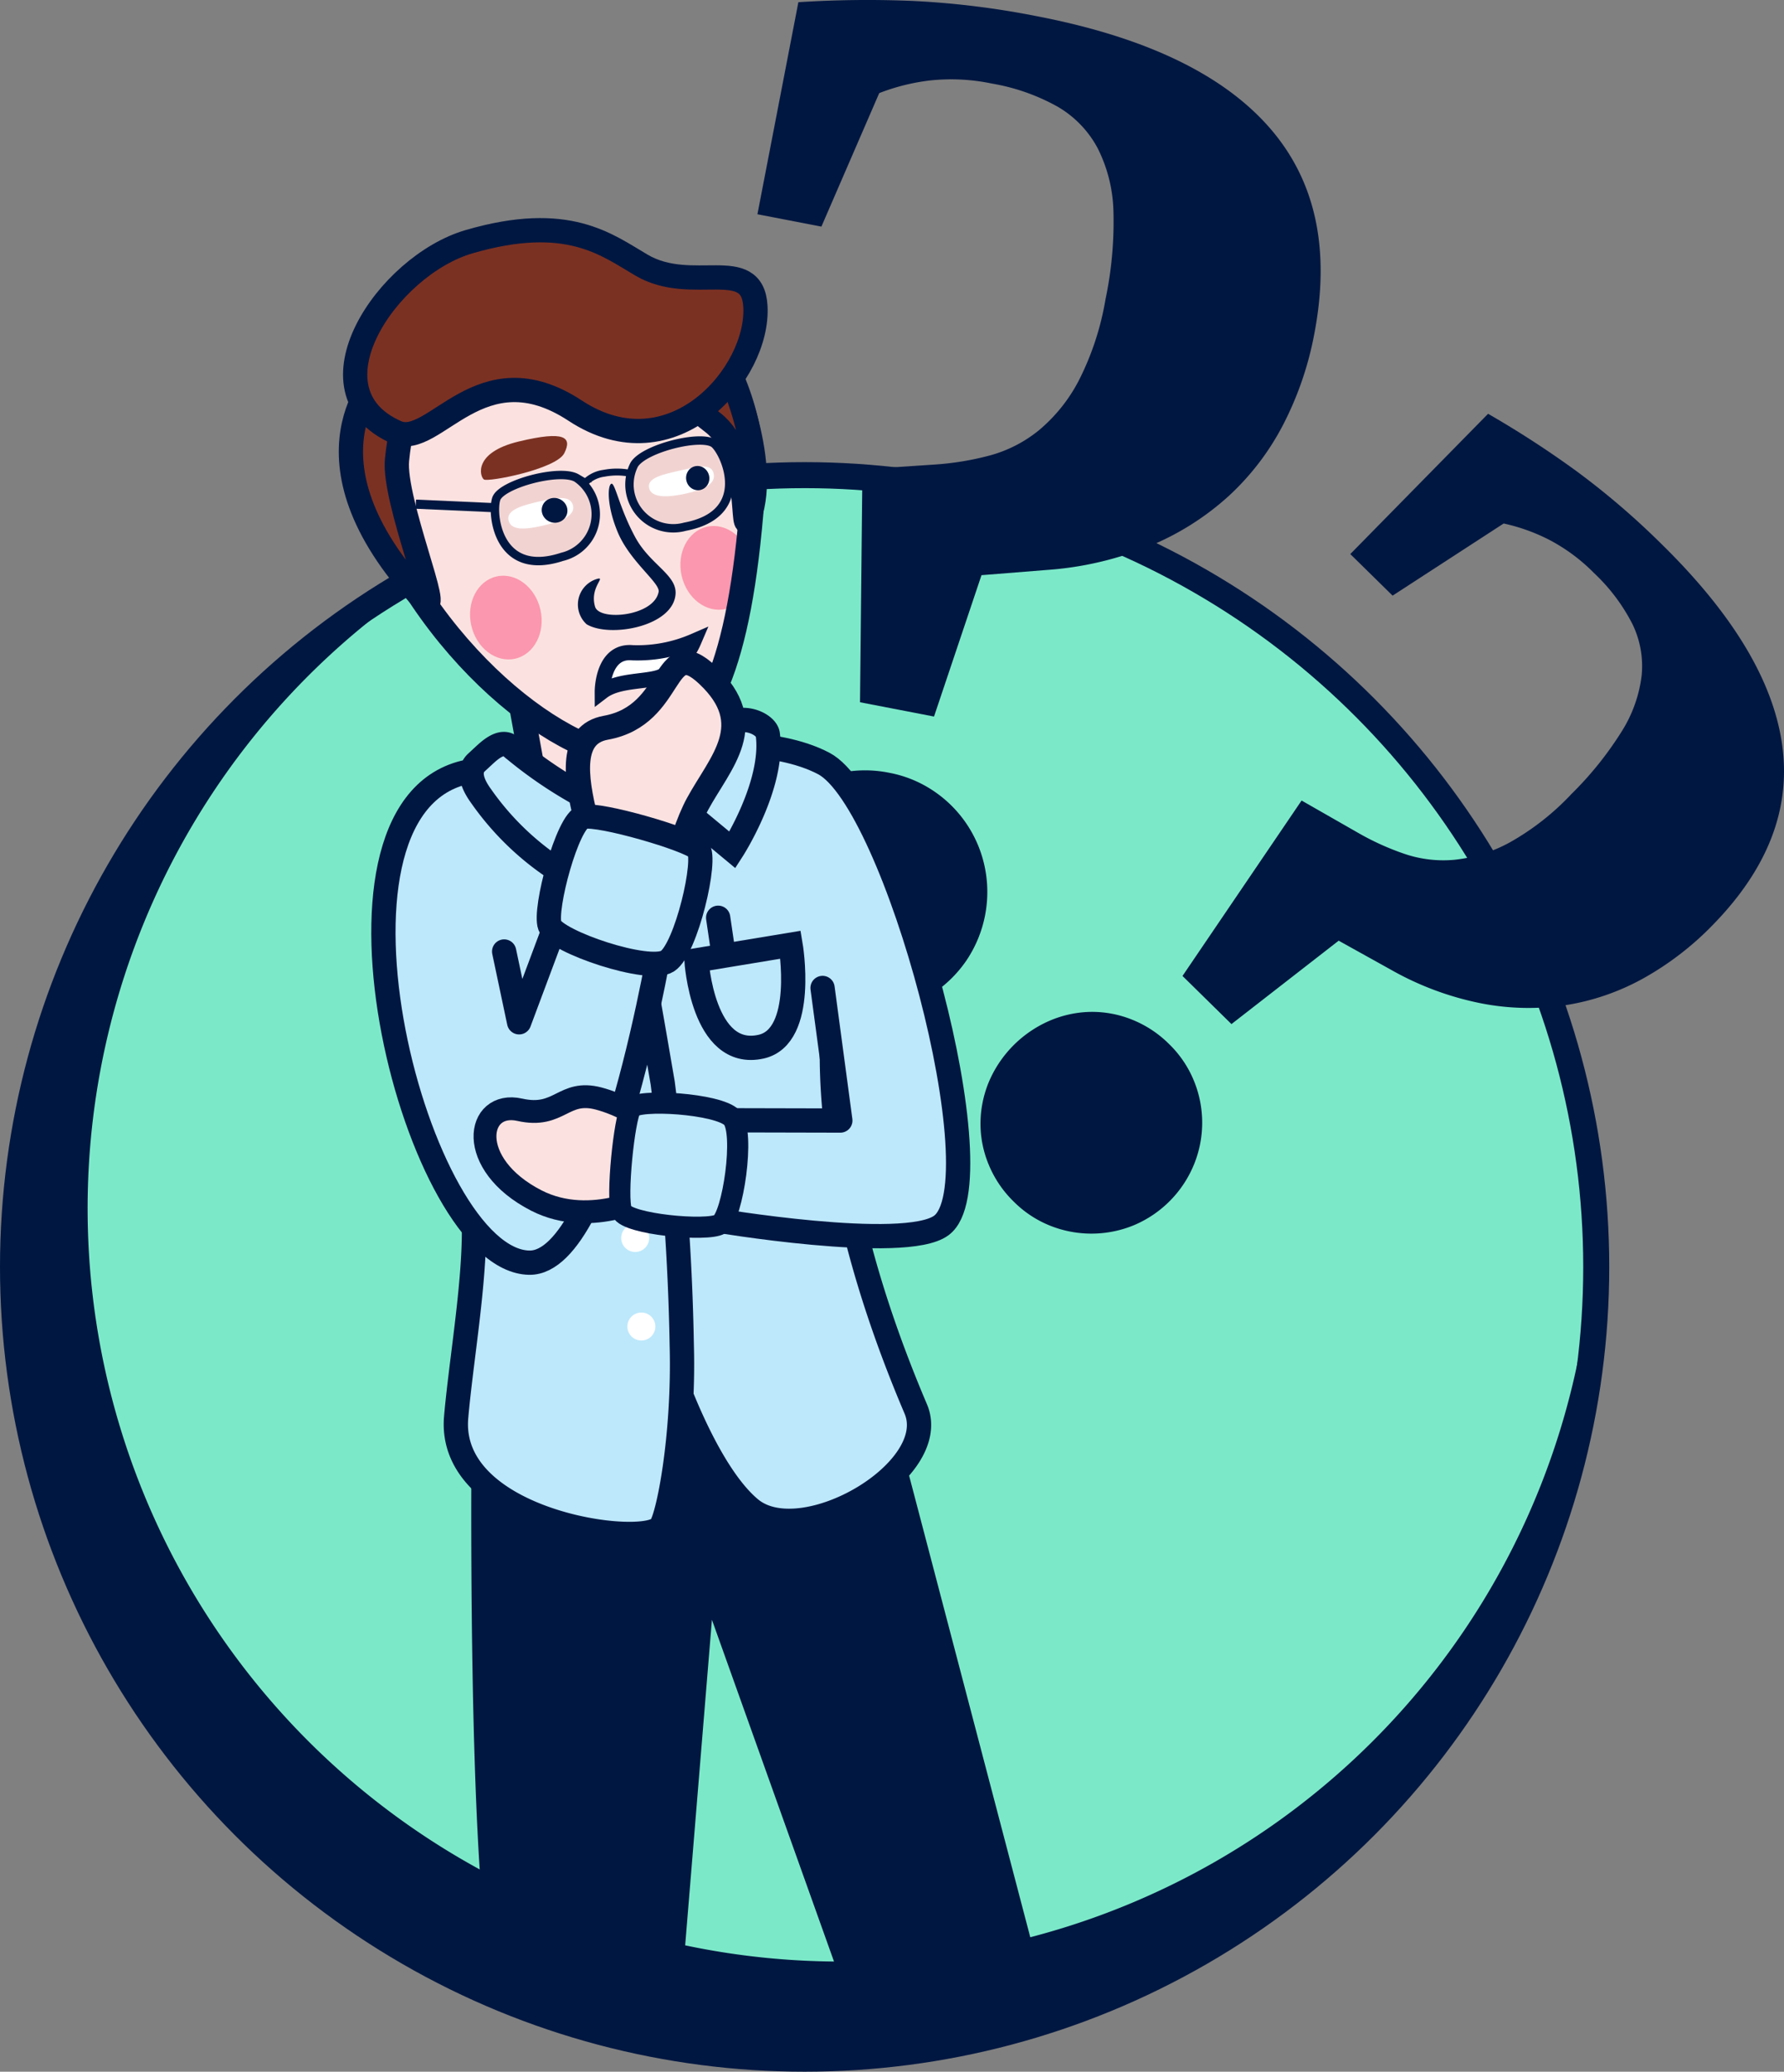 <svg id="Layer_1" data-name="Layer 1" xmlns="http://www.w3.org/2000/svg" viewBox="0 0 147.048 170.728"><rect x="0" y="0" width="147.048" height="170.728" fill="#808080" stroke="none"/><defs><style>.cls-1{fill:#7be9c8;stroke-width:2.144px;}.cls-1,.cls-10,.cls-11,.cls-12,.cls-14,.cls-15,.cls-16,.cls-17,.cls-18,.cls-3,.cls-5,.cls-8,.cls-9{stroke:#001741;}.cls-1,.cls-10,.cls-11,.cls-12,.cls-14,.cls-15,.cls-16,.cls-17,.cls-18,.cls-3,.cls-5,.cls-8{stroke-miterlimit:10;}.cls-2{fill:#001741;}.cls-17,.cls-3,.cls-4{fill:#fbe2e0;}.cls-14,.cls-15,.cls-16,.cls-3,.cls-8,.cls-9{stroke-width:2px;}.cls-13,.cls-5{fill:#fff;}.cls-5{stroke-width:1.254px;}.cls-6{fill:#fb97ae;}.cls-15,.cls-7{fill:#7b3122;}.cls-18,.cls-8,.cls-9{fill:#bde8fb;}.cls-16,.cls-9{stroke-linecap:round;}.cls-9{stroke-linejoin:round;}.cls-10{fill:#f1d4d2;stroke-width:0.693px;}.cls-11{fill:#8ccef1;stroke-width:0.754px;}.cls-12,.cls-14,.cls-16{fill:none;}.cls-12{stroke-width:0.569px;}.cls-17{stroke-width:1.882px;}.cls-18{stroke-width:1.742px;}</style></defs><title>what-even</title><circle class="cls-1" cx="66.322" cy="104.406" r="65.25"/><path class="cls-2" d="M39.1,45.362a62.061,62.061,0,1,0,92.192,56.756c.032.879.054,1.769.054,2.658A65.246,65.246,0,1,1,39.1,45.362Z"/><path class="cls-2" d="M69.468,83.342a9.975,9.975,0,0,1-3.73-1.519,9.664,9.664,0,0,1-2.7-2.7,9.9,9.9,0,0,1-1.443-3.5,10.483,10.483,0,0,1,1.481-7.671A9.893,9.893,0,0,1,65.722,65.2a9.7,9.7,0,0,1,3.516-1.5,9.986,9.986,0,0,1,4.029-.021,9.74,9.74,0,0,1,3.7,1.515,9.992,9.992,0,0,1,4.2,6.248,10.119,10.119,0,0,1-1.482,7.67,10.08,10.08,0,0,1-6.219,4.207A9.787,9.787,0,0,1,69.468,83.342ZM76.987,59.05l-6.1-1.178.2-19.192L77,38.286a23.654,23.654,0,0,0,4.567-.746,10.95,10.95,0,0,0,4.056-2.073A13.374,13.374,0,0,0,88.9,31.4a23.186,23.186,0,0,0,2.221-6.73,31.019,31.019,0,0,0,.657-7.215,12.223,12.223,0,0,0-1.294-5.226,8.684,8.684,0,0,0-3.3-3.433A16.866,16.866,0,0,0,81.776,6.89a16.37,16.37,0,0,0-5.142-.256,16.948,16.948,0,0,0-4.164,1.04l-4.765,11-5.273-1.018L65.807.181a89.432,89.432,0,0,1,9.512-.1A70.012,70.012,0,0,1,85.491,1.341q13.328,2.574,19.1,9.125t3.732,17.1a27.153,27.153,0,0,1-2.529,7.377,21.306,21.306,0,0,1-4.529,5.945A22.366,22.366,0,0,1,94.753,45a27.333,27.333,0,0,1-8.429,1.967L80.9,47.4Z"/><path class="cls-2" d="M83.573,99.039a9.07,9.07,0,0,1-2.065-3.031,8.811,8.811,0,0,1-.691-3.411,9.058,9.058,0,0,1,.669-3.385,9.56,9.56,0,0,1,4.985-5.074,8.975,8.975,0,0,1,3.392-.749,8.828,8.828,0,0,1,3.424.63,9.092,9.092,0,0,1,3.066,2.012A8.906,8.906,0,0,1,98.4,89.043a9.1,9.1,0,0,1,.041,6.856,9.209,9.209,0,0,1-4.985,5.073,9.181,9.181,0,0,1-6.836.06A8.89,8.89,0,0,1,83.573,99.039Zm17.932-14.645-4.036-3.966,9.816-14.457,4.685,2.678a21.7,21.7,0,0,0,3.841,1.733,9.969,9.969,0,0,0,4.121.468,12.192,12.192,0,0,0,4.532-1.438,21.156,21.156,0,0,0,5.072-3.987,28.252,28.252,0,0,0,4.131-5.144,11.133,11.133,0,0,0,1.648-4.618,7.892,7.892,0,0,0-.776-4.264,15.318,15.318,0,0,0-3.144-4.168,14.848,14.848,0,0,0-3.772-2.783,15.433,15.433,0,0,0-3.682-1.307l-9.154,5.945L111.3,45.66,122.656,34.1a81.062,81.062,0,0,1,7.267,4.713,63.707,63.707,0,0,1,7.084,6.075q8.815,8.661,9.895,16.536t-5.773,14.85A24.748,24.748,0,0,1,135.5,80.6a19.432,19.432,0,0,1-6.428,2.232,20.392,20.392,0,0,1-7.013-.152,24.88,24.88,0,0,1-7.384-2.751l-4.333-2.408Z"/><path class="cls-2" d="M58.681,133.482l-2.6,31.628s-14.672,2.31-15.628-2.605c-1.954-10.046-1.581-44.372-1.581-44.372s8.527-1.249,19.1-2.66,13.743-6.13,13.743-6.13l13.761,52.418a47.952,47.952,0,0,1-7.814,3.349,11.134,11.134,0,0,1-7.814-.372Z"/><polygon class="cls-3" points="59.85 73.367 46.097 75.389 42.442 55.324 56.196 53.302 59.85 73.367"/><path class="cls-4" d="M62.381,40.8c-.888,12.931-1.932,19.469-10.46,21.47C46.261,63.6,36.648,55.7,31.1,42.627c-4.664-10.983,1.669-19.962,13.543-21.138S63.207,28.763,62.381,40.8Z"/><path class="cls-5" d="M49.645,57s-.015-3.444,2.495-3.207a11.678,11.678,0,0,0,5.053-.957,6,6,0,0,1-2.5,2.826C53.6,56.266,51.036,55.94,49.645,57Z"/><ellipse class="cls-6" cx="59.035" cy="46.797" rx="2.923" ry="3.474" transform="translate(-8.808 14.049) rotate(-12.637)"/><path class="cls-7" d="M39.886,39.513c-.335-.234-.912-2.223,2.888-3.133s4.4-.345,3.737.97S40.221,39.747,39.886,39.513Z"/><path class="cls-2" d="M50.373,39.873c-.3.185-.351,1.865.558,4.019,1.015,2.4,3.491,4.151,3.357,4.881C53.919,50.785,49.41,51.209,49.05,50c-.463-1.562.879-2.463.215-2.306a2.2,2.2,0,0,0-.913,3.751c1.893,1.141,7.124.2,7.331-2.477.125-1.6-2.092-2.427-3.32-4.691C51.02,41.8,50.683,39.68,50.373,39.873Z"/><path class="cls-8" d="M64.889,63.511c-3.92-.834-5.264-2.324-5.264-2.324l-5.234,4.149A29.414,29.414,0,0,0,51.67,75.608c-.3,4,.89,27.959,2.5,33.668,1.174,4.153,4.163,12.12,7.665,15.046,4.283,3.578,15.818-3.119,13.648-8.212C65.7,93.135,69.162,80.747,69.162,80.747"/><path class="cls-9" d="M67.8,81.417l1.465,10.926L58.96,92.319l-.242,8.2s15.865,2.7,18.873.469c4.748-3.518-3.772-34.939-9.685-38.066C63.834,60.773,57.48,61.4,57.48,61.4"/><path class="cls-10" d="M40.905,41.108c.407-1.22,5.262-2.522,6.632-1.711a3.611,3.611,0,0,1-1.2,6.49C41,47.643,40.5,42.328,40.905,41.108Z"/><path class="cls-10" d="M58.907,36.6c-.944-.872-5.826.326-6.636,1.7a3.611,3.611,0,0,0,4.18,5.108C61.974,42.372,59.852,37.474,58.907,36.6Z"/><line class="cls-11" x1="34.273" y1="41.548" x2="40.649" y2="41.833"/><path class="cls-12" d="M48,40.039A2.664,2.664,0,0,1,49.8,39a5.6,5.6,0,0,1,2.06-.008"/><path class="cls-13" d="M47.235,41.675c.191.85-1.076,1.326-2.545,1.656s-2.585.387-2.776-.463,1.15-1.23,2.619-1.559S47.044,40.825,47.235,41.675Z"/><path class="cls-13" d="M58.823,39.025c.19.85-.786,1.313-2.255,1.643s-2.875.4-3.066-.45,1.175-1.133,2.644-1.463S58.632,38.175,58.823,39.025Z"/><ellipse class="cls-2" cx="45.711" cy="42.058" rx="1.017" ry="1.065" transform="translate(-8.822 71.798) rotate(-71.224)"/><ellipse class="cls-2" cx="57.51" cy="39.401" rx="0.957" ry="1.002" transform="translate(-7.227 13.536) rotate(-12.637)"/><ellipse class="cls-6" cx="41.695" cy="50.894" rx="2.923" ry="3.474" transform="translate(-10.124 10.355) rotate(-12.637)"/><path class="cls-14" d="M62.016,41.086c-1.035,13.82-3.8,19.559-8.3,21.068C48.66,63.846,36.648,55.7,31.1,42.627c-4.664-10.983,1.669-19.962,13.543-21.138S62.735,31.476,62.016,41.086Z"/><path class="cls-15" d="M31.441,30.682s-7.54,6.932,3.483,18.745c1.694,1.815-2.521-8.168-2.2-11.516.386-4.062,1.864-7.1,2.046-8.219C35.481,25.293,31.441,30.682,31.441,30.682Z"/><path class="cls-15" d="M59.7,30.309c.271-.383,3.735,7.574,2.071,12.273-.8,2.245.375-5.146-3-7.748C48.451,26.875,59.7,30.309,59.7,30.309Z"/><path class="cls-15" d="M32.675,35.629c3.137,1.379,6.9-6.94,14.732-1.789,8.021,5.275,15.191-3.057,14.857-8.613-.255-4.236-5.224-.946-9.373-3.369-2.872-1.677-6.081-4.311-14.223-1.941C31.89,21.889,24.948,32.234,32.675,35.629Z"/><path class="cls-8" d="M48.3,66.137c2.59.582,4.593,13.087,6.323,23.109a196.634,196.634,0,0,1,1.573,21.66c.2,7.4-1.1,14.075-1.754,14.926-1.367,1.786-17.6-.366-16.843-9.042.49-5.62,2.082-14.014,1.214-18.607-2.6-13.78-6.9-20.048-6.9-20.048l5.523-13.6,3.864.5Z"/><path class="cls-8" d="M63.286,60.522c-.134-1.019-2.84-2.031-3.8-.093a17.221,17.221,0,0,1-2.659,4.207,1.655,1.655,0,0,0,.061,2.513l3.484,2.895S63.832,64.683,63.286,60.522Z"/><line class="cls-16" x1="59.195" y1="75.631" x2="60.082" y2="81.659"/><path class="cls-8" d="M57.407,79.137l7.757-1.281s1.3,7.566-2.433,8.4C57.9,87.328,57.407,79.137,57.407,79.137Z"/><circle class="cls-13" cx="50.273" cy="81.455" r="1.153"/><circle class="cls-13" cx="51.22" cy="87.897" r="1.153"/><circle class="cls-13" cx="51.907" cy="95.13" r="1.153"/><circle class="cls-13" cx="52.356" cy="102.022" r="1.153"/><circle class="cls-13" cx="52.865" cy="109.318" r="1.153"/><path class="cls-9" d="M38.256,63.665c-13.432,3.291-3.863,40.245,5.373,40.392,6.577.1,11.019-27.382,11.019-27.382L46.1,75.389l-3.311,8.859-1.234-5.836"/><path class="cls-8" d="M39.269,62.84l.605-.561c.583-.541,1.522-1.372,2.254-.735a35.2,35.2,0,0,0,6.021,4.1,1.815,1.815,0,0,1,.472,2.676l-2.544,3.457a22.956,22.956,0,0,1-6.431-6.184C38.721,64.319,38.673,63.393,39.269,62.84Z"/><path class="cls-3" d="M49.536,76c2.059-2.367-5.5-14.968.4-16.027,5.771-1.036,4.632-7.874,8.389-4.335,4.3,4.051,1.066,7.148-.819,10.6-1.6,2.926-2.859,9.168-2.859,9.168Z"/><path class="cls-8" d="M48.088,67.317c-1.3.293-3.271,7.64-2.769,8.967s8.156,3.925,9.7,2.924,3.3-8.492,2.516-9.276S49.431,67.015,48.088,67.317Z"/><path class="cls-17" d="M53.823,98.435s-5.03,2.839-9.613.5c-5.857-3-4.973-8.289-1.366-7.48,3.294.739,3.567-1.7,6.5-.926,3.5.918,7.231,4.229,7.231,4.229Z"/><path class="cls-18" d="M51.243,99.819c.453,1.078,7.046,1.692,8.1,1.066s2.092-7.589.995-8.769-7.781-1.592-8.33-.8S50.775,98.707,51.243,99.819Z"/></svg>
